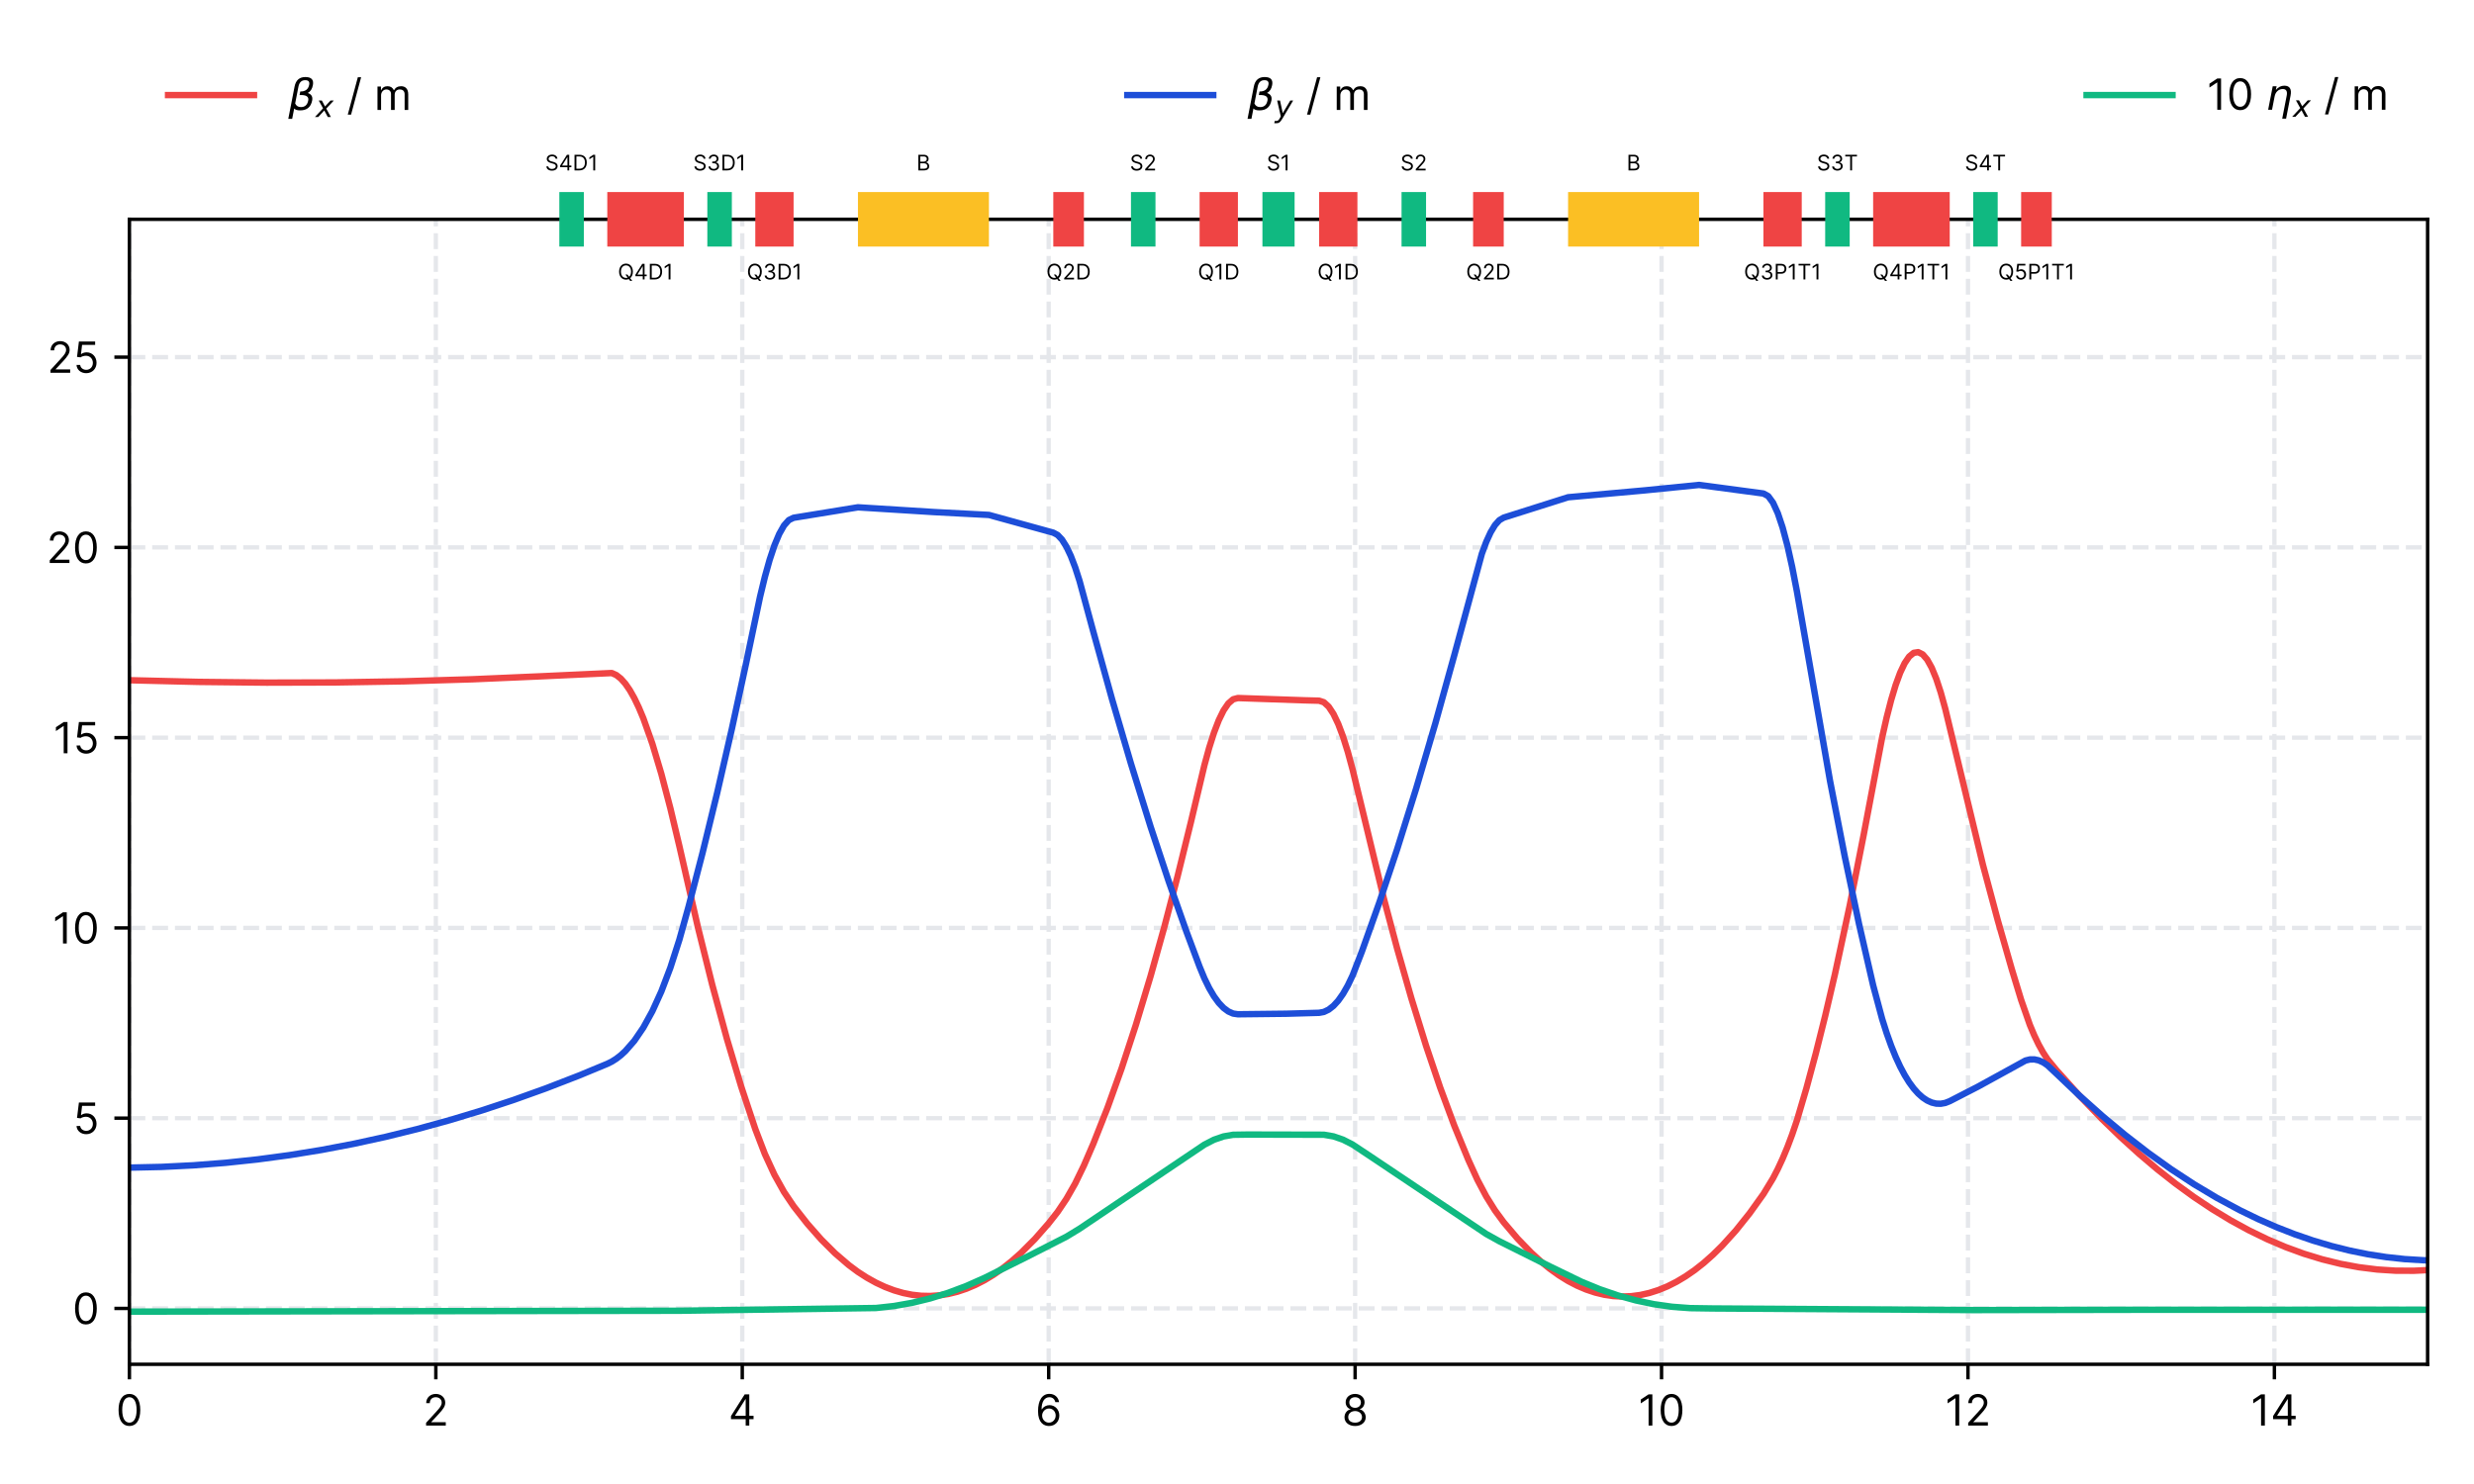 <?xml version="1.0" encoding="utf-8" standalone="no"?>
<!DOCTYPE svg PUBLIC "-//W3C//DTD SVG 1.1//EN"
  "http://www.w3.org/Graphics/SVG/1.1/DTD/svg11.dtd">
<!-- Created with matplotlib (https://matplotlib.org/) -->
<svg height="345.6pt" version="1.1" viewBox="0 0 576 345.6" width="576pt" xmlns="http://www.w3.org/2000/svg" xmlns:xlink="http://www.w3.org/1999/xlink">
 <defs>
  <style type="text/css">*{stroke-linecap:butt;stroke-linejoin:round;}</style>
 </defs>
 <g id="figure_1">
  <g id="patch_1">
   <path d="M 0 345.6 
L 576 345.6 
L 576 0 
L 0 0 
z
" style="fill:#ffffff;"/>
  </g>
  <g id="axes_1">
   <g id="patch_2">
    <path d="M 30.13 317.72 
L 565.2 317.72 
L 565.2 51.074 
L 30.13 51.074 
z
" style="fill:#ffffff;"/>
   </g>
   <g id="matplotlib.axis_1">
    <g id="xtick_1">
     <g id="line2d_1">
      <path clip-path="url(#pb9277242c6)" d="M 30.13 317.72 
L 30.13 51.074 
" style="fill:none;stroke:#e5e7eb;stroke-dasharray:3.7,1.6;stroke-dashoffset:0;"/>
     </g>
     <g id="line2d_2">
      <defs>
       <path d="M 0 0 
L 0 3.5 
" id="m0456d652d8" style="stroke:#000000;stroke-width:0.8;"/>
      </defs>
      <g>
       <use style="stroke:#000000;stroke-width:0.8;" x="30.13" xlink:href="#m0456d652d8" y="317.72"/>
      </g>
     </g>
     <g id="text_1">
      <!-- 0 -->
      <g transform="translate(27.005 331.993)scale(0.1 -0.1)">
       <defs>
        <path d="M 31.25 -1 
C 47.297 -1 56.531 12.609 56.531 36.359 
C 56.531 59.938 47.156 73.719 31.25 73.719 
C 15.344 73.719 5.969 59.938 5.969 36.359 
C 5.969 12.609 15.203 -1 31.25 -1 
z
M 31.25 6.812 
C 20.672 6.812 14.484 17.438 14.484 36.359 
C 14.484 55.25 20.734 66.047 31.25 66.047 
C 41.766 66.047 48.016 55.25 48.016 36.359 
C 48.016 17.438 41.828 6.812 31.25 6.812 
z
" id="Inter-Regular-48"/>
       </defs>
       <use xlink:href="#Inter-Regular-48"/>
      </g>
     </g>
    </g>
    <g id="xtick_2">
     <g id="line2d_3">
      <path clip-path="url(#pb9277242c6)" d="M 101.473 317.72 
L 101.473 51.074 
" style="fill:none;stroke:#e5e7eb;stroke-dasharray:3.7,1.6;stroke-dashoffset:0;"/>
     </g>
     <g id="line2d_4">
      <g>
       <use style="stroke:#000000;stroke-width:0.8;" x="101.473" xlink:href="#m0456d652d8" y="317.72"/>
      </g>
     </g>
     <g id="text_2">
      <!-- 2 -->
      <g transform="translate(98.447 331.993)scale(0.1 -0.1)">
       <defs>
        <path d="M 7.531 0 
L 53.406 0 
L 53.406 7.812 
L 19.609 7.812 
L 19.609 8.375 
L 35.938 25.859 
C 48.438 39.234 52.125 45.484 52.125 53.547 
C 52.125 64.766 43.047 73.719 30.25 73.719 
C 17.516 73.719 7.812 65.062 7.812 52.266 
L 16.188 52.266 
C 16.188 60.547 21.562 66.047 29.969 66.047 
C 37.859 66.047 43.891 61.219 43.891 53.547 
C 43.891 46.844 39.953 41.875 31.531 32.672 
L 7.531 6.391 
z
" id="Inter-Regular-50"/>
       </defs>
       <use xlink:href="#Inter-Regular-50"/>
      </g>
     </g>
    </g>
    <g id="xtick_3">
     <g id="line2d_5">
      <path clip-path="url(#pb9277242c6)" d="M 172.815 317.72 
L 172.815 51.074 
" style="fill:none;stroke:#e5e7eb;stroke-dasharray:3.7,1.6;stroke-dashoffset:0;"/>
     </g>
     <g id="line2d_6">
      <g>
       <use style="stroke:#000000;stroke-width:0.8;" x="172.815" xlink:href="#m0456d652d8" y="317.72"/>
      </g>
     </g>
     <g id="text_3">
      <!-- 4 -->
      <g transform="translate(169.605 331.993)scale(0.1 -0.1)">
       <defs>
        <path d="M 5.828 14.922 
L 40.062 14.922 
L 40.062 0 
L 48.438 0 
L 48.438 14.922 
L 58.375 14.922 
L 58.375 22.734 
L 48.438 22.734 
L 48.438 72.734 
L 37.781 72.734 
L 5.828 22.156 
z
M 15.344 22.734 
L 15.344 23.297 
L 39.484 61.5 
L 40.062 61.5 
L 40.062 22.734 
z
" id="Inter-Regular-52"/>
       </defs>
       <use xlink:href="#Inter-Regular-52"/>
      </g>
     </g>
    </g>
    <g id="xtick_4">
     <g id="line2d_7">
      <path clip-path="url(#pb9277242c6)" d="M 244.158 317.72 
L 244.158 51.074 
" style="fill:none;stroke:#e5e7eb;stroke-dasharray:3.7,1.6;stroke-dashoffset:0;"/>
     </g>
     <g id="line2d_8">
      <g>
       <use style="stroke:#000000;stroke-width:0.8;" x="244.158" xlink:href="#m0456d652d8" y="317.72"/>
      </g>
     </g>
     <g id="text_4">
      <!-- 6 -->
      <g transform="translate(241.04 331.993)scale(0.1 -0.1)">
       <defs>
        <path d="M 31.672 -1 
C 46.375 -1.172 55.969 9.906 55.969 23.438 
C 55.969 37.5 45.562 47.578 33.094 47.578 
C 25.609 47.578 19.172 43.922 15.203 37.922 
L 14.625 37.922 
C 14.672 55.781 21.562 66.047 32.812 66.047 
C 40.484 66.047 45.094 61.219 46.734 54.547 
L 55.406 54.547 
C 53.625 65.984 45.031 73.859 32.812 73.859 
C 16.438 73.859 6.391 59.375 6.391 33.516 
C 6.391 6.641 19.75 -0.859 31.672 -1 
z
M 31.672 6.812 
C 22.547 6.812 15.875 14.594 15.906 23.297 
C 15.953 32 22.938 39.766 31.969 39.766 
C 40.875 39.766 47.438 32.453 47.438 23.438 
C 47.438 14.203 40.594 6.812 31.672 6.812 
z
" id="Inter-Regular-54"/>
       </defs>
       <use xlink:href="#Inter-Regular-54"/>
      </g>
     </g>
    </g>
    <g id="xtick_5">
     <g id="line2d_9">
      <path clip-path="url(#pb9277242c6)" d="M 315.501 317.72 
L 315.501 51.074 
" style="fill:none;stroke:#e5e7eb;stroke-dasharray:3.7,1.6;stroke-dashoffset:0;"/>
     </g>
     <g id="line2d_10">
      <g>
       <use style="stroke:#000000;stroke-width:0.8;" x="315.501" xlink:href="#m0456d652d8" y="317.72"/>
      </g>
     </g>
     <g id="text_5">
      <!-- 8 -->
      <g transform="translate(312.418 331.993)scale(0.1 -0.1)">
       <defs>
        <path d="M 30.828 -1 
C 45.344 -1 55.469 7.5 55.547 19.312 
C 55.469 28.516 49.328 36.328 41.484 37.781 
L 41.484 38.203 
C 48.297 39.984 52.766 46.656 52.844 54.406 
C 52.766 65.484 43.469 73.719 30.828 73.719 
C 18.047 73.719 8.734 65.484 8.812 54.406 
C 8.734 46.656 13.219 39.984 20.172 38.203 
L 20.172 37.781 
C 12.188 36.328 6.031 28.516 6.109 19.312 
C 6.031 7.5 16.156 -1 30.828 -1 
z
M 30.828 41.328 
C 22.875 41.328 17.266 46.312 17.328 53.828 
C 17.266 61.219 22.656 66.047 30.828 66.047 
C 38.844 66.047 44.25 61.219 44.312 53.828 
C 44.25 46.312 38.641 41.328 30.828 41.328 
z
M 30.828 6.812 
C 20.844 6.812 14.703 11.938 14.781 19.75 
C 14.703 27.953 21.484 33.812 30.828 33.812 
C 40.016 33.812 46.812 27.953 46.875 19.75 
C 46.812 11.938 40.656 6.812 30.828 6.812 
z
" id="Inter-Regular-56"/>
       </defs>
       <use xlink:href="#Inter-Regular-56"/>
      </g>
     </g>
    </g>
    <g id="xtick_6">
     <g id="line2d_11">
      <path clip-path="url(#pb9277242c6)" d="M 386.843 317.72 
L 386.843 51.074 
" style="fill:none;stroke:#e5e7eb;stroke-dasharray:3.7,1.6;stroke-dashoffset:0;"/>
     </g>
     <g id="line2d_12">
      <g>
       <use style="stroke:#000000;stroke-width:0.8;" x="386.843" xlink:href="#m0456d652d8" y="317.72"/>
      </g>
     </g>
     <g id="text_6">
      <!-- 10 -->
      <g transform="translate(381.396 331.993)scale(0.1 -0.1)">
       <defs>
        <path d="M 33.094 72.734 
L 24.297 72.734 
L 6.109 60.656 
L 6.109 51.703 
L 23.859 63.5 
L 24.297 63.5 
L 24.297 0 
L 33.094 0 
z
" id="Inter-Regular-49"/>
       </defs>
       <use xlink:href="#Inter-Regular-49"/>
       <use x="46.449" xlink:href="#Inter-Regular-48"/>
      </g>
     </g>
    </g>
    <g id="xtick_7">
     <g id="line2d_13">
      <path clip-path="url(#pb9277242c6)" d="M 458.186 317.72 
L 458.186 51.074 
" style="fill:none;stroke:#e5e7eb;stroke-dasharray:3.7,1.6;stroke-dashoffset:0;"/>
     </g>
     <g id="line2d_14">
      <g>
       <use style="stroke:#000000;stroke-width:0.8;" x="458.186" xlink:href="#m0456d652d8" y="317.72"/>
      </g>
     </g>
     <g id="text_7">
      <!-- 12 -->
      <g transform="translate(452.838 331.993)scale(0.1 -0.1)">
       <use xlink:href="#Inter-Regular-49"/>
       <use x="46.449" xlink:href="#Inter-Regular-50"/>
      </g>
     </g>
    </g>
    <g id="xtick_8">
     <g id="line2d_15">
      <path clip-path="url(#pb9277242c6)" d="M 529.529 317.72 
L 529.529 51.074 
" style="fill:none;stroke:#e5e7eb;stroke-dasharray:3.7,1.6;stroke-dashoffset:0;"/>
     </g>
     <g id="line2d_16">
      <g>
       <use style="stroke:#000000;stroke-width:0.8;" x="529.529" xlink:href="#m0456d652d8" y="317.72"/>
      </g>
     </g>
     <g id="text_8">
      <!-- 14 -->
      <g transform="translate(523.996 331.993)scale(0.1 -0.1)">
       <use xlink:href="#Inter-Regular-49"/>
       <use x="46.449" xlink:href="#Inter-Regular-52"/>
      </g>
     </g>
    </g>
   </g>
   <g id="matplotlib.axis_2">
    <g id="ytick_1">
     <g id="line2d_17">
      <path clip-path="url(#pb9277242c6)" d="M 30.13 304.707 
L 565.2 304.707 
" style="fill:none;stroke:#e5e7eb;stroke-dasharray:3.7,1.6;stroke-dashoffset:0;"/>
     </g>
     <g id="line2d_18">
      <defs>
       <path d="M 0 0 
L -3.5 0 
" id="m3c3845887d" style="stroke:#000000;stroke-width:0.8;"/>
      </defs>
      <g>
       <use style="stroke:#000000;stroke-width:0.8;" x="30.13" xlink:href="#m3c3845887d" y="304.707"/>
      </g>
     </g>
     <g id="text_9">
      <!-- 0 -->
      <g transform="translate(16.88 308.344)scale(0.1 -0.1)">
       <use xlink:href="#Inter-Regular-48"/>
      </g>
     </g>
    </g>
    <g id="ytick_2">
     <g id="line2d_19">
      <path clip-path="url(#pb9277242c6)" d="M 30.13 260.401 
L 565.2 260.401 
" style="fill:none;stroke:#e5e7eb;stroke-dasharray:3.7,1.6;stroke-dashoffset:0;"/>
     </g>
     <g id="line2d_20">
      <g>
       <use style="stroke:#000000;stroke-width:0.8;" x="30.13" xlink:href="#m3c3845887d" y="260.401"/>
      </g>
     </g>
     <g id="text_10">
      <!-- 5 -->
      <g transform="translate(17.05 264.038)scale(0.1 -0.1)">
       <defs>
        <path d="M 30.25 -1 
C 44.109 -1 54.266 9.234 54.266 23.156 
C 54.266 37.25 44.469 47.578 31.109 47.578 
C 26.203 47.578 21.453 45.844 18.469 43.469 
L 18.047 43.469 
L 20.594 64.922 
L 51 64.922 
L 51 72.734 
L 13.219 72.734 
L 8.812 36.938 
L 17.047 35.938 
C 20.062 38.109 25.219 39.672 29.688 39.625 
C 38.953 39.562 45.734 32.531 45.734 23.016 
C 45.734 13.672 39.203 6.812 30.25 6.812 
C 22.797 6.812 16.875 11.609 16.188 18.188 
L 7.672 18.188 
C 8.203 7.109 17.75 -1 30.25 -1 
z
" id="Inter-Regular-53"/>
       </defs>
       <use xlink:href="#Inter-Regular-53"/>
      </g>
     </g>
    </g>
    <g id="ytick_3">
     <g id="line2d_21">
      <path clip-path="url(#pb9277242c6)" d="M 30.13 216.095 
L 565.2 216.095 
" style="fill:none;stroke:#e5e7eb;stroke-dasharray:3.7,1.6;stroke-dashoffset:0;"/>
     </g>
     <g id="line2d_22">
      <g>
       <use style="stroke:#000000;stroke-width:0.8;" x="30.13" xlink:href="#m3c3845887d" y="216.095"/>
      </g>
     </g>
     <g id="text_11">
      <!-- 10 -->
      <g transform="translate(12.235 219.731)scale(0.1 -0.1)">
       <use xlink:href="#Inter-Regular-49"/>
       <use x="46.449" xlink:href="#Inter-Regular-48"/>
      </g>
     </g>
    </g>
    <g id="ytick_4">
     <g id="line2d_23">
      <path clip-path="url(#pb9277242c6)" d="M 30.13 171.788 
L 565.2 171.788 
" style="fill:none;stroke:#e5e7eb;stroke-dasharray:3.7,1.6;stroke-dashoffset:0;"/>
     </g>
     <g id="line2d_24">
      <g>
       <use style="stroke:#000000;stroke-width:0.8;" x="30.13" xlink:href="#m3c3845887d" y="171.788"/>
      </g>
     </g>
     <g id="text_12">
      <!-- 15 -->
      <g transform="translate(12.405 175.425)scale(0.1 -0.1)">
       <use xlink:href="#Inter-Regular-49"/>
       <use x="46.449" xlink:href="#Inter-Regular-53"/>
      </g>
     </g>
    </g>
    <g id="ytick_5">
     <g id="line2d_25">
      <path clip-path="url(#pb9277242c6)" d="M 30.13 127.482 
L 565.2 127.482 
" style="fill:none;stroke:#e5e7eb;stroke-dasharray:3.7,1.6;stroke-dashoffset:0;"/>
     </g>
     <g id="line2d_26">
      <g>
       <use style="stroke:#000000;stroke-width:0.8;" x="30.13" xlink:href="#m3c3845887d" y="127.482"/>
      </g>
     </g>
     <g id="text_13">
      <!-- 20 -->
      <g transform="translate(10.828 131.119)scale(0.1 -0.1)">
       <use xlink:href="#Inter-Regular-50"/>
       <use x="60.511" xlink:href="#Inter-Regular-48"/>
      </g>
     </g>
    </g>
    <g id="ytick_6">
     <g id="line2d_27">
      <path clip-path="url(#pb9277242c6)" d="M 30.13 83.175 
L 565.2 83.175 
" style="fill:none;stroke:#e5e7eb;stroke-dasharray:3.7,1.6;stroke-dashoffset:0;"/>
     </g>
     <g id="line2d_28">
      <g>
       <use style="stroke:#000000;stroke-width:0.8;" x="30.13" xlink:href="#m3c3845887d" y="83.175"/>
      </g>
     </g>
     <g id="text_14">
      <!-- 25 -->
      <g transform="translate(10.999 86.812)scale(0.1 -0.1)">
       <use xlink:href="#Inter-Regular-50"/>
       <use x="60.511" xlink:href="#Inter-Regular-53"/>
      </g>
     </g>
    </g>
   </g>
   <g id="line2d_29">
    <path clip-path="url(#pb9277242c6)" d="M 30.13 158.412 
L 46.102 158.8 
L 62.075 158.972 
L 78.047 158.928 
L 94.02 158.667 
L 109.992 158.191 
L 125.964 157.499 
L 142.438 156.738 
L 143.487 157.208 
L 144.536 158.033 
L 145.586 159.21 
L 146.635 160.732 
L 147.684 162.592 
L 148.733 164.781 
L 149.782 167.288 
L 151.88 173.209 
L 153.979 180.238 
L 156.077 188.24 
L 158.175 197.06 
L 162.499 215.973 
L 165.824 229.341 
L 169.248 241.952 
L 172.573 253.072 
L 175.847 262.942 
L 178.077 268.749 
L 180.306 273.579 
L 182.536 277.586 
L 184.765 280.896 
L 187.976 284.991 
L 191.186 288.641 
L 194.396 291.847 
L 197.607 294.607 
L 199.747 296.2 
L 201.851 297.554 
L 203.954 298.723 
L 206.057 299.706 
L 208.161 300.503 
L 210.264 301.112 
L 212.367 301.534 
L 214.471 301.768 
L 216.574 301.814 
L 218.678 301.672 
L 220.781 301.342 
L 222.884 300.825 
L 224.988 300.12 
L 227.091 299.228 
L 229.194 298.15 
L 231.316 296.864 
L 233.457 295.362 
L 235.597 293.661 
L 237.737 291.763 
L 240.948 288.546 
L 244.158 284.883 
L 246.247 282.227 
L 248.286 279.195 
L 250.324 275.621 
L 252.362 271.418 
L 254.553 266.34 
L 257.838 258.017 
L 261.123 248.846 
L 264.455 238.679 
L 267.879 227.321 
L 271.076 215.889 
L 274.158 204.105 
L 277.24 191.575 
L 280.409 178.21 
L 281.524 174.139 
L 282.638 170.634 
L 283.753 167.729 
L 284.868 165.45 
L 285.983 163.82 
L 287.097 162.855 
L 288.212 162.562 
L 303.693 163.092 
L 307.118 163.181 
L 308.233 163.545 
L 309.347 164.578 
L 310.462 166.271 
L 311.577 168.609 
L 312.692 171.567 
L 313.806 175.119 
L 314.921 179.23 
L 322.2 209.308 
L 325.282 220.888 
L 328.592 232.476 
L 332.016 243.539 
L 335.302 253.269 
L 338.587 262.132 
L 341.872 270.13 
L 343.987 274.772 
L 346.025 278.62 
L 348.063 281.89 
L 350.102 284.662 
L 353.312 288.441 
L 356.523 291.754 
L 358.663 293.705 
L 360.803 295.45 
L 362.944 296.987 
L 365.084 298.319 
L 367.187 299.411 
L 369.291 300.309 
L 371.394 301.012 
L 373.497 301.519 
L 375.601 301.829 
L 377.704 301.943 
L 379.807 301.861 
L 381.911 301.582 
L 384.014 301.106 
L 386.118 300.435 
L 388.221 299.568 
L 390.324 298.507 
L 392.428 297.251 
L 394.531 295.802 
L 396.653 294.132 
L 398.793 292.229 
L 400.934 290.12 
L 404.144 286.569 
L 407.354 282.554 
L 410.565 278.073 
L 412.794 274.404 
L 413.909 272.245 
L 415.024 269.841 
L 416.138 267.169 
L 417.253 264.202 
L 418.368 260.913 
L 420.574 253.436 
L 422.757 245.319 
L 424.94 236.594 
L 427.223 226.822 
L 430.648 210.918 
L 433.922 194.314 
L 438.204 171.724 
L 439.253 167.089 
L 440.302 163.01 
L 441.351 159.522 
L 442.4 156.658 
L 443.45 154.444 
L 444.499 152.9 
L 445.548 152.04 
L 446.597 151.872 
L 447.646 152.397 
L 448.695 153.611 
L 449.744 155.502 
L 450.794 158.054 
L 451.843 161.242 
L 452.892 165.039 
L 461.682 201.48 
L 465.106 214.266 
L 468.381 225.689 
L 470.564 232.866 
L 472.602 238.701 
L 473.621 241.125 
L 474.641 243.247 
L 475.66 245.084 
L 476.679 246.652 
L 478.765 249.197 
L 484.101 255.127 
L 489.436 260.655 
L 493.705 264.788 
L 497.973 268.664 
L 502.241 272.283 
L 506.51 275.644 
L 510.778 278.749 
L 515.047 281.596 
L 519.315 284.186 
L 523.583 286.519 
L 527.852 288.594 
L 532.12 290.413 
L 536.388 291.974 
L 540.657 293.278 
L 544.925 294.325 
L 549.194 295.115 
L 553.462 295.647 
L 557.73 295.923 
L 561.999 295.941 
L 565.2 295.785 
L 565.2 295.785 
" style="fill:none;stroke:#ef4444;stroke-linecap:square;stroke-width:1.5;"/>
   </g>
   <g id="line2d_30">
    <path clip-path="url(#pb9277242c6)" d="M 30.13 271.917 
L 37.584 271.755 
L 45.038 271.383 
L 52.491 270.802 
L 59.945 270.011 
L 67.399 269.012 
L 74.853 267.803 
L 82.307 266.385 
L 89.76 264.759 
L 97.214 262.922 
L 104.668 260.877 
L 112.122 258.623 
L 119.575 256.159 
L 127.029 253.486 
L 134.79 250.481 
L 141.389 247.747 
L 142.438 247.228 
L 143.487 246.564 
L 144.536 245.752 
L 145.586 244.788 
L 147.684 242.385 
L 149.782 239.307 
L 151.88 235.495 
L 153.979 230.876 
L 156.077 225.358 
L 158.175 218.836 
L 160.316 211.136 
L 163.591 198.526 
L 166.965 184.683 
L 170.39 169.756 
L 173.664 154.654 
L 176.962 138.95 
L 178.077 134.344 
L 179.192 130.356 
L 180.306 127.015 
L 181.421 124.35 
L 182.536 122.38 
L 183.651 121.121 
L 184.765 120.584 
L 199.747 118.147 
L 217.626 119.263 
L 230.246 119.921 
L 245.228 124.051 
L 246.247 124.597 
L 247.267 125.686 
L 248.286 127.311 
L 249.305 129.462 
L 250.324 132.126 
L 251.343 135.287 
L 254.553 147.136 
L 258.933 162.921 
L 263.314 177.857 
L 267.879 192.522 
L 272.103 205.266 
L 276.212 216.909 
L 279.294 225.151 
L 280.409 227.843 
L 281.524 230.126 
L 282.638 232.022 
L 283.753 233.549 
L 284.868 234.722 
L 285.983 235.551 
L 287.097 236.045 
L 288.212 236.209 
L 299.538 236.08 
L 307.118 235.865 
L 308.233 235.66 
L 309.347 235.123 
L 310.462 234.248 
L 311.577 233.026 
L 312.692 231.447 
L 313.806 229.495 
L 314.921 227.151 
L 317.063 221.63 
L 321.172 210.09 
L 325.282 197.776 
L 329.734 183.563 
L 334.207 168.368 
L 338.587 152.599 
L 345.006 128.955 
L 346.025 126.206 
L 347.044 123.979 
L 348.063 122.287 
L 349.083 121.141 
L 350.102 120.548 
L 365.084 115.805 
L 382.963 114.196 
L 395.583 112.93 
L 410.565 114.931 
L 411.679 115.539 
L 412.794 117.072 
L 413.909 119.514 
L 415.024 122.843 
L 416.138 127.024 
L 417.253 132.017 
L 418.368 137.774 
L 426.082 181.928 
L 429.506 199.486 
L 432.831 215.224 
L 436.105 229.467 
L 438.204 237.302 
L 439.253 240.604 
L 440.302 243.536 
L 441.351 246.125 
L 442.4 248.396 
L 443.45 250.368 
L 444.499 252.059 
L 445.548 253.485 
L 446.597 254.659 
L 447.646 255.592 
L 448.695 256.292 
L 449.744 256.765 
L 450.794 257.015 
L 451.843 257.046 
L 452.892 256.857 
L 453.941 256.446 
L 460.54 253.048 
L 467.289 249.342 
L 471.583 246.98 
L 472.602 246.732 
L 473.621 246.717 
L 474.641 246.937 
L 475.66 247.389 
L 476.679 248.069 
L 478.765 250.025 
L 484.101 255.102 
L 489.436 259.864 
L 494.772 264.312 
L 500.107 268.444 
L 505.443 272.262 
L 510.778 275.765 
L 516.114 278.954 
L 521.449 281.827 
L 525.717 283.9 
L 529.986 285.77 
L 534.254 287.44 
L 538.523 288.908 
L 542.791 290.174 
L 547.059 291.239 
L 551.328 292.102 
L 555.596 292.764 
L 559.865 293.225 
L 564.133 293.484 
L 565.2 293.517 
L 565.2 293.517 
" style="fill:none;stroke:#1d4ed8;stroke-linecap:square;stroke-width:1.5;"/>
   </g>
   <g id="line2d_31">
    <path clip-path="url(#pb9277242c6)" d="M 30.13 305.458 
L 158.175 305.253 
L 203.954 304.613 
L 208.161 304.15 
L 212.367 303.405 
L 216.574 302.378 
L 220.781 301.07 
L 224.988 299.481 
L 229.194 297.613 
L 238.807 292.835 
L 248.286 288.005 
L 251.343 286.147 
L 261.123 279.553 
L 280.409 266.567 
L 282.638 265.425 
L 284.868 264.657 
L 287.097 264.27 
L 290.495 264.22 
L 308.233 264.26 
L 310.462 264.644 
L 312.692 265.41 
L 314.921 266.551 
L 319.118 269.338 
L 346.025 287.371 
L 349.083 289.071 
L 360.803 294.911 
L 368.239 298.515 
L 372.446 300.238 
L 376.652 301.682 
L 380.859 302.845 
L 385.066 303.726 
L 389.273 304.325 
L 393.479 304.641 
L 398.793 304.719 
L 459.399 305.095 
L 497.973 305.026 
L 565.2 305.022 
L 565.2 305.022 
" style="fill:none;stroke:#10b981;stroke-linecap:square;stroke-width:1.5;"/>
   </g>
   <g id="patch_3">
    <path d="M 30.13 317.72 
L 30.13 51.074 
" style="fill:none;stroke:#000000;stroke-linecap:square;stroke-linejoin:miter;stroke-width:0.8;"/>
   </g>
   <g id="patch_4">
    <path d="M 565.2 317.72 
L 565.2 51.074 
" style="fill:none;stroke:#000000;stroke-linecap:square;stroke-linejoin:miter;stroke-width:0.8;"/>
   </g>
   <g id="patch_5">
    <path d="M 30.13 317.72 
L 565.2 317.72 
" style="fill:none;stroke:#000000;stroke-linecap:square;stroke-linejoin:miter;stroke-width:0.8;"/>
   </g>
   <g id="patch_6">
    <path d="M 30.13 51.074 
L 565.2 51.074 
" style="fill:none;stroke:#000000;stroke-linecap:square;stroke-linejoin:miter;stroke-width:0.8;"/>
   </g>
   <g id="legend_1">
    <g id="line2d_32">
     <path d="M 39.13 22.141 
L 59.13 22.141 
" style="fill:none;stroke:#ef4444;stroke-linecap:square;stroke-width:1.5;"/>
    </g>
    <g id="line2d_33"/>
    <g id="text_15">
     <!-- $\beta_x$ / m -->
     <g transform="translate(67.13 25.641)scale(0.1 -0.1)">
      <defs>
       <path d="M 13.625 3.375 
L 8.938 -20.797 
L -0.094 -20.797 
L 14.5 54.344 
Q 18.844 76.609 39.656 76.609 
Q 60.75 76.609 57.172 57.812 
Q 54.734 44.438 45.219 39.547 
Q 58.016 35.156 55.516 22.125 
Q 51.125 -1.078 27.484 -1.031 
Q 17.141 -0.984 13.625 3.375 
z
M 15.922 15.094 
Q 19.672 6.594 29.297 6.641 
Q 43.359 6.641 46.344 21.969 
Q 49.031 35.75 26.172 34.672 
L 27.781 42.969 
Q 45.453 42.672 48.531 58.594 
Q 50.641 69.344 39.203 69.281 
Q 26.422 69.281 23.484 54.047 
z
" id="DejaVuSans-Oblique-946"/>
       <path d="M 60.016 54.688 
L 34.906 27.875 
L 50.297 0 
L 39.984 0 
L 28.422 21.688 
L 8.297 0 
L -2.594 0 
L 24.312 28.812 
L 10.016 54.688 
L 20.312 54.688 
L 30.812 34.906 
L 49.125 54.688 
z
" id="DejaVuSans-Oblique-120"/>
       <path id="Inter-Regular-32"/>
       <path d="M 33.375 76.141 
L 25.719 76.141 
L 2.281 -10.938 
L 9.938 -10.938 
z
" id="Inter-Regular-47"/>
       <path d="M 7.672 0 
L 16.047 0 
L 16.047 34.094 
C 16.047 42.078 21.875 47.734 28.406 47.734 
C 34.766 47.734 39.203 43.578 39.203 37.359 
L 39.203 0 
L 47.734 0 
L 47.734 35.516 
C 47.734 42.547 52.125 47.734 59.797 47.734 
C 65.766 47.734 70.875 44.562 70.875 36.5 
L 70.875 0 
L 79.266 0 
L 79.266 36.5 
C 79.266 49.328 72.375 55.25 62.641 55.25 
C 54.828 55.25 49.109 51.672 46.312 46.016 
L 45.734 46.016 
C 43.047 51.844 38.281 55.25 31.109 55.25 
C 24 55.25 18.75 51.844 16.484 46.016 
L 15.766 46.016 
L 15.766 54.547 
L 7.672 54.547 
z
" id="Inter-Regular-109"/>
      </defs>
      <use transform="translate(0 0.391)" xlink:href="#DejaVuSans-Oblique-946"/>
      <use transform="translate(63.818 -16.016)scale(0.7)" xlink:href="#DejaVuSans-Oblique-120"/>
      <use transform="translate(107.979 0.391)" xlink:href="#Inter-Regular-32"/>
      <use transform="translate(136.104 0.391)" xlink:href="#Inter-Regular-47"/>
      <use transform="translate(171.757 0.391)" xlink:href="#Inter-Regular-32"/>
      <use transform="translate(199.882 0.391)" xlink:href="#Inter-Regular-109"/>
     </g>
    </g>
    <g id="line2d_34">
     <path d="M 262.465 22.141 
L 282.465 22.141 
" style="fill:none;stroke:#1d4ed8;stroke-linecap:square;stroke-width:1.5;"/>
    </g>
    <g id="line2d_35"/>
    <g id="text_16">
     <!-- $\beta_y$ / m -->
     <g transform="translate(290.465 25.641)scale(0.1 -0.1)">
      <defs>
       <path d="M 24.812 -5.078 
Q 18.562 -15.578 14.625 -18.188 
Q 10.688 -20.797 4.594 -20.797 
L -2.484 -20.797 
L -0.984 -13.281 
L 4.203 -13.281 
Q 7.953 -13.281 10.594 -11.234 
Q 13.234 -9.188 16.5 -3.219 
L 19.281 2 
L 7.172 54.688 
L 16.703 54.688 
L 25.781 12.797 
L 50.875 54.688 
L 60.297 54.688 
z
" id="DejaVuSans-Oblique-121"/>
      </defs>
      <use transform="translate(0 0.391)" xlink:href="#DejaVuSans-Oblique-946"/>
      <use transform="translate(63.818 -16.016)scale(0.7)" xlink:href="#DejaVuSans-Oblique-121"/>
      <use transform="translate(107.979 0.391)" xlink:href="#Inter-Regular-32"/>
      <use transform="translate(136.104 0.391)" xlink:href="#Inter-Regular-47"/>
      <use transform="translate(171.757 0.391)" xlink:href="#Inter-Regular-32"/>
      <use transform="translate(199.882 0.391)" xlink:href="#Inter-Regular-109"/>
     </g>
    </g>
    <g id="line2d_36">
     <path d="M 485.8 22.141 
L 505.8 22.141 
" style="fill:none;stroke:#10b981;stroke-linecap:square;stroke-width:1.5;"/>
    </g>
    <g id="line2d_37"/>
    <g id="text_17">
     <!-- 10 $\eta_x$ / m -->
     <g transform="translate(513.8 25.641)scale(0.1 -0.1)">
      <defs>
       <path d="M 57.859 33.016 
L 47.406 -20.797 
L 38.422 -20.797 
L 48.828 32.719 
Q 50.344 40.484 48.047 44.344 
Q 45.797 48.188 39.75 48.188 
Q 32.469 48.188 27.344 43.562 
Q 22.266 38.922 20.703 30.906 
L 14.703 0 
L 5.672 0 
L 16.312 54.688 
L 25.344 54.688 
L 23.688 46.188 
Q 27.828 51.125 32.719 53.562 
Q 37.547 56 43.266 56 
Q 52.688 56 56.391 50.203 
Q 60.062 44.344 57.859 33.016 
z
" id="DejaVuSans-Oblique-951"/>
      </defs>
      <use transform="translate(0 0.859)" xlink:href="#Inter-Regular-49"/>
      <use transform="translate(46.449 0.859)" xlink:href="#Inter-Regular-48"/>
      <use transform="translate(108.949 0.859)" xlink:href="#Inter-Regular-32"/>
      <use transform="translate(137.074 0.859)" xlink:href="#DejaVuSans-Oblique-951"/>
      <use transform="translate(200.453 -15.547)scale(0.7)" xlink:href="#DejaVuSans-Oblique-120"/>
      <use transform="translate(244.613 0.859)" xlink:href="#Inter-Regular-32"/>
      <use transform="translate(272.738 0.859)" xlink:href="#Inter-Regular-47"/>
      <use transform="translate(308.391 0.859)" xlink:href="#Inter-Regular-32"/>
      <use transform="translate(336.516 0.859)" xlink:href="#Inter-Regular-109"/>
     </g>
    </g>
   </g>
   <g id="patch_7">
    <path d="M 130.224 57.422 
L 135.931 57.422 
L 135.931 44.725 
L 130.224 44.725 
z
" style="fill:#10b981;"/>
   </g>
   <g id="patch_8">
    <path d="M 141.389 57.422 
L 159.225 57.422 
L 159.225 44.725 
L 141.389 44.725 
z
" style="fill:#ef4444;"/>
   </g>
   <g id="patch_9">
    <path d="M 164.682 57.422 
L 170.39 57.422 
L 170.39 44.725 
L 164.682 44.725 
z
" style="fill:#10b981;"/>
   </g>
   <g id="patch_10">
    <path d="M 175.847 57.422 
L 184.765 57.422 
L 184.765 44.725 
L 175.847 44.725 
z
" style="fill:#ef4444;"/>
   </g>
   <g id="patch_11">
    <path d="M 199.747 57.422 
L 230.246 57.422 
L 230.246 44.725 
L 199.747 44.725 
z
" style="fill:#fbbf24;"/>
   </g>
   <g id="patch_12">
    <path d="M 245.228 57.422 
L 252.362 57.422 
L 252.362 44.725 
L 245.228 44.725 
z
" style="fill:#ef4444;"/>
   </g>
   <g id="patch_13">
    <path d="M 263.314 57.422 
L 269.021 57.422 
L 269.021 44.725 
L 263.314 44.725 
z
" style="fill:#10b981;"/>
   </g>
   <g id="patch_14">
    <path d="M 279.294 57.422 
L 288.212 57.422 
L 288.212 44.725 
L 279.294 44.725 
z
" style="fill:#ef4444;"/>
   </g>
   <g id="patch_15">
    <path d="M 293.92 57.422 
L 301.41 57.422 
L 301.41 44.725 
L 293.92 44.725 
z
" style="fill:#10b981;"/>
   </g>
   <g id="patch_16">
    <path d="M 307.118 57.422 
L 316.036 57.422 
L 316.036 44.725 
L 307.118 44.725 
z
" style="fill:#ef4444;"/>
   </g>
   <g id="patch_17">
    <path d="M 326.309 57.422 
L 332.016 57.422 
L 332.016 44.725 
L 326.309 44.725 
z
" style="fill:#10b981;"/>
   </g>
   <g id="patch_18">
    <path d="M 342.968 57.422 
L 350.102 57.422 
L 350.102 44.725 
L 342.968 44.725 
z
" style="fill:#ef4444;"/>
   </g>
   <g id="patch_19">
    <path d="M 365.084 57.422 
L 395.583 57.422 
L 395.583 44.725 
L 365.084 44.725 
z
" style="fill:#fbbf24;"/>
   </g>
   <g id="patch_20">
    <path d="M 410.565 57.422 
L 419.483 57.422 
L 419.483 44.725 
L 410.565 44.725 
z
" style="fill:#ef4444;"/>
   </g>
   <g id="patch_21">
    <path d="M 424.94 57.422 
L 430.648 57.422 
L 430.648 44.725 
L 424.94 44.725 
z
" style="fill:#10b981;"/>
   </g>
   <g id="patch_22">
    <path d="M 436.105 57.422 
L 453.941 57.422 
L 453.941 44.725 
L 436.105 44.725 
z
" style="fill:#ef4444;"/>
   </g>
   <g id="patch_23">
    <path d="M 459.399 57.422 
L 465.106 57.422 
L 465.106 44.725 
L 459.399 44.725 
z
" style="fill:#10b981;"/>
   </g>
   <g id="patch_24">
    <path d="M 470.564 57.422 
L 477.698 57.422 
L 477.698 44.725 
L 470.564 44.725 
z
" style="fill:#ef4444;"/>
   </g>
   <g id="text_18">
    <!-- S4D1 -->
    <g transform="translate(126.92 39.683)scale(0.05 -0.05)">
     <defs>
      <path d="M 48.578 54.547 
L 57.109 54.547 
C 56.719 65.516 46.594 73.719 32.531 73.719 
C 18.609 73.719 7.672 65.625 7.672 53.406 
C 7.672 43.609 14.781 37.781 26.141 34.516 
L 35.094 31.953 
C 42.75 29.828 49.578 27.125 49.578 19.891 
C 49.578 11.938 41.906 6.672 31.812 6.672 
C 23.156 6.672 15.484 10.516 14.781 18.75 
L 5.688 18.75 
C 6.531 6.812 16.188 -1.281 31.812 -1.281 
C 48.578 -1.281 58.094 7.953 58.094 19.75 
C 58.094 33.375 45.172 37.781 37.641 39.766 
L 30.25 41.766 
C 24.859 43.188 16.188 46.016 16.188 53.828 
C 16.188 60.797 22.594 65.906 32.25 65.906 
C 41.047 65.906 47.734 61.719 48.578 54.547 
z
" id="Inter-Regular-83"/>
      <path d="M 31.25 0 
C 53.406 0 65.906 13.781 65.906 36.5 
C 65.906 59.094 53.406 72.734 32.25 72.734 
L 8.812 72.734 
L 8.812 0 
z
M 31.672 64.922 
C 48.719 64.922 57.391 54.125 57.391 36.5 
C 57.391 18.75 48.719 7.812 30.688 7.812 
L 17.609 7.812 
L 17.609 64.922 
z
" id="Inter-Regular-68"/>
     </defs>
     <use xlink:href="#Inter-Regular-83"/>
     <use x="63.778" xlink:href="#Inter-Regular-52"/>
     <use x="127.983" xlink:href="#Inter-Regular-68"/>
     <use x="199.858" xlink:href="#Inter-Regular-49"/>
    </g>
   </g>
   <g id="text_19">
    <!-- Q4D1 -->
    <g transform="translate(143.84 65.078)scale(0.05 -0.05)">
     <defs>
      <path d="M 70.172 36.359 
C 70.172 59.375 56.672 73.719 38.062 73.719 
C 19.469 73.719 5.969 59.375 5.969 36.359 
C 5.969 13.359 19.469 -1 38.062 -1 
C 42.828 -1 47.234 -0.078 51.172 1.703 
L 57.531 -6.812 
L 67.188 -6.812 
L 57.703 5.781 
C 65.453 12.141 70.172 22.734 70.172 36.359 
z
M 35.234 22.734 
L 45.984 8.594 
C 43.531 7.703 40.875 7.25 38.062 7.25 
C 24.859 7.25 14.484 17.469 14.484 36.359 
C 14.484 55.25 24.859 65.484 38.062 65.484 
C 51.281 65.484 61.656 55.25 61.656 36.359 
C 61.656 25.391 58.172 17.359 52.625 12.531 
L 44.891 22.734 
z
" id="Inter-Regular-81"/>
     </defs>
     <use xlink:href="#Inter-Regular-81"/>
     <use x="76.136" xlink:href="#Inter-Regular-52"/>
     <use x="140.341" xlink:href="#Inter-Regular-68"/>
     <use x="212.216" xlink:href="#Inter-Regular-49"/>
    </g>
   </g>
   <g id="text_20">
    <!-- S3D1 -->
    <g transform="translate(161.392 39.683)scale(0.05 -0.05)">
     <defs>
      <path d="M 32.109 -1 
C 46.203 -1 56.672 7.844 56.672 19.75 
C 56.672 28.984 51.203 35.688 42.047 37.219 
L 42.047 37.781 
C 49.391 40.016 53.984 46.062 53.984 54.266 
C 53.984 64.562 45.844 73.719 32.391 73.719 
C 19.812 73.719 9.375 65.984 8.953 54.547 
L 17.469 54.547 
C 17.797 61.797 24.688 66.047 32.25 66.047 
C 40.266 66.047 45.453 61.188 45.453 53.828 
C 45.453 46.172 39.453 41.188 30.828 41.188 
L 25 41.188 
L 25 33.375 
L 30.828 33.375 
C 41.875 33.375 48.016 27.766 48.016 19.75 
C 48.016 12.031 41.297 6.812 31.969 6.812 
C 23.547 6.812 16.875 11.156 16.344 18.188 
L 7.391 18.188 
C 7.922 6.75 18 -1 32.109 -1 
z
" id="Inter-Regular-51"/>
     </defs>
     <use xlink:href="#Inter-Regular-83"/>
     <use x="63.778" xlink:href="#Inter-Regular-51"/>
     <use x="127.415" xlink:href="#Inter-Regular-68"/>
     <use x="199.29" xlink:href="#Inter-Regular-49"/>
    </g>
   </g>
   <g id="text_21">
    <!-- Q3D1 -->
    <g transform="translate(173.854 65.078)scale(0.05 -0.05)">
     <use xlink:href="#Inter-Regular-81"/>
     <use x="76.136" xlink:href="#Inter-Regular-51"/>
     <use x="139.773" xlink:href="#Inter-Regular-68"/>
     <use x="211.648" xlink:href="#Inter-Regular-49"/>
    </g>
   </g>
   <g id="text_22">
    <!-- B -->
    <g transform="translate(213.37 39.683)scale(0.05 -0.05)">
     <defs>
      <path d="M 8.812 0 
L 35.094 0 
C 52.281 0 59.375 8.375 59.375 19.312 
C 59.375 30.828 51.422 37.078 44.75 37.5 
L 44.75 38.203 
C 51 39.922 56.531 44.031 56.531 53.406 
C 56.531 64.062 49.438 72.734 34.234 72.734 
L 8.812 72.734 
z
M 17.609 40.766 
L 17.609 64.922 
L 34.234 64.922 
C 43.891 64.922 48.156 59.797 48.156 53.406 
C 48.156 45.734 41.906 40.766 33.953 40.766 
z
M 17.609 7.812 
L 17.609 33.094 
L 35.516 33.094 
C 45.031 33.094 51 26.703 51 19.312 
C 51 12.922 46.594 7.812 35.094 7.812 
z
" id="Inter-Regular-66"/>
     </defs>
     <use xlink:href="#Inter-Regular-66"/>
    </g>
   </g>
   <g id="text_23">
    <!-- Q2D -->
    <g transform="translate(243.582 65.078)scale(0.05 -0.05)">
     <use xlink:href="#Inter-Regular-81"/>
     <use x="76.136" xlink:href="#Inter-Regular-50"/>
     <use x="136.648" xlink:href="#Inter-Regular-68"/>
    </g>
   </g>
   <g id="text_24">
    <!-- S2 -->
    <g transform="translate(263.06 39.683)scale(0.05 -0.05)">
     <use xlink:href="#Inter-Regular-83"/>
     <use x="63.778" xlink:href="#Inter-Regular-50"/>
    </g>
   </g>
   <g id="text_25">
    <!-- Q1D -->
    <g transform="translate(278.891 65.078)scale(0.05 -0.05)">
     <use xlink:href="#Inter-Regular-81"/>
     <use x="76.136" xlink:href="#Inter-Regular-49"/>
     <use x="122.585" xlink:href="#Inter-Regular-68"/>
    </g>
   </g>
   <g id="text_26">
    <!-- S1 -->
    <g transform="translate(294.909 39.683)scale(0.05 -0.05)">
     <use xlink:href="#Inter-Regular-83"/>
     <use x="63.778" xlink:href="#Inter-Regular-49"/>
    </g>
   </g>
   <g id="text_27">
    <!-- Q1D -->
    <g transform="translate(306.715 65.078)scale(0.05 -0.05)">
     <use xlink:href="#Inter-Regular-81"/>
     <use x="76.136" xlink:href="#Inter-Regular-49"/>
     <use x="122.585" xlink:href="#Inter-Regular-68"/>
    </g>
   </g>
   <g id="text_28">
    <!-- S2 -->
    <g transform="translate(326.055 39.683)scale(0.05 -0.05)">
     <use xlink:href="#Inter-Regular-83"/>
     <use x="63.778" xlink:href="#Inter-Regular-50"/>
    </g>
   </g>
   <g id="text_29">
    <!-- Q2D -->
    <g transform="translate(341.321 65.078)scale(0.05 -0.05)">
     <use xlink:href="#Inter-Regular-81"/>
     <use x="76.136" xlink:href="#Inter-Regular-50"/>
     <use x="136.648" xlink:href="#Inter-Regular-68"/>
    </g>
   </g>
   <g id="text_30">
    <!-- B -->
    <g transform="translate(378.707 39.683)scale(0.05 -0.05)">
     <use xlink:href="#Inter-Regular-66"/>
    </g>
   </g>
   <g id="text_31">
    <!-- Q3P1T1 -->
    <g transform="translate(406.014 65.078)scale(0.05 -0.05)">
     <defs>
      <path d="M 8.812 0 
L 17.609 0 
L 17.609 26.562 
L 33.531 26.562 
C 50.469 26.562 58.094 36.859 58.094 49.719 
C 58.094 62.578 50.469 72.734 33.375 72.734 
L 8.812 72.734 
z
M 33.094 64.922 
C 44.922 64.922 49.438 58.453 49.438 49.719 
C 49.438 40.984 44.922 34.375 33.234 34.375 
L 17.609 34.375 
L 17.609 64.922 
z
" id="Inter-Regular-80"/>
      <path d="M 4.828 64.922 
L 27.703 64.922 
L 27.703 0 
L 36.5 0 
L 36.5 64.922 
L 59.375 64.922 
L 59.375 72.734 
L 4.828 72.734 
z
" id="Inter-Regular-84"/>
     </defs>
     <use xlink:href="#Inter-Regular-81"/>
     <use x="76.136" xlink:href="#Inter-Regular-51"/>
     <use x="139.773" xlink:href="#Inter-Regular-80"/>
     <use x="203.267" xlink:href="#Inter-Regular-49"/>
     <use x="249.716" xlink:href="#Inter-Regular-84"/>
     <use x="313.921" xlink:href="#Inter-Regular-49"/>
    </g>
   </g>
   <g id="text_32">
    <!-- S3T -->
    <g transform="translate(423.003 39.683)scale(0.05 -0.05)">
     <use xlink:href="#Inter-Regular-83"/>
     <use x="63.778" xlink:href="#Inter-Regular-51"/>
     <use x="127.415" xlink:href="#Inter-Regular-84"/>
    </g>
   </g>
   <g id="text_33">
    <!-- Q4P1T1 -->
    <g transform="translate(435.999 65.078)scale(0.05 -0.05)">
     <use xlink:href="#Inter-Regular-81"/>
     <use x="76.136" xlink:href="#Inter-Regular-52"/>
     <use x="140.341" xlink:href="#Inter-Regular-80"/>
     <use x="203.835" xlink:href="#Inter-Regular-49"/>
     <use x="250.284" xlink:href="#Inter-Regular-84"/>
     <use x="314.489" xlink:href="#Inter-Regular-49"/>
    </g>
   </g>
   <g id="text_34">
    <!-- S4T -->
    <g transform="translate(457.448 39.683)scale(0.05 -0.05)">
     <use xlink:href="#Inter-Regular-83"/>
     <use x="63.778" xlink:href="#Inter-Regular-52"/>
     <use x="127.983" xlink:href="#Inter-Regular-84"/>
    </g>
   </g>
   <g id="text_35">
    <!-- Q5P1T1 -->
    <g transform="translate(465.192 65.078)scale(0.05 -0.05)">
     <use xlink:href="#Inter-Regular-81"/>
     <use x="76.136" xlink:href="#Inter-Regular-53"/>
     <use x="136.932" xlink:href="#Inter-Regular-80"/>
     <use x="200.426" xlink:href="#Inter-Regular-49"/>
     <use x="246.875" xlink:href="#Inter-Regular-84"/>
     <use x="311.08" xlink:href="#Inter-Regular-49"/>
    </g>
   </g>
  </g>
 </g>
 <defs>
  <clipPath id="pb9277242c6">
   <rect height="266.646" width="535.07" x="30.13" y="51.074"/>
  </clipPath>
 </defs>
</svg>
